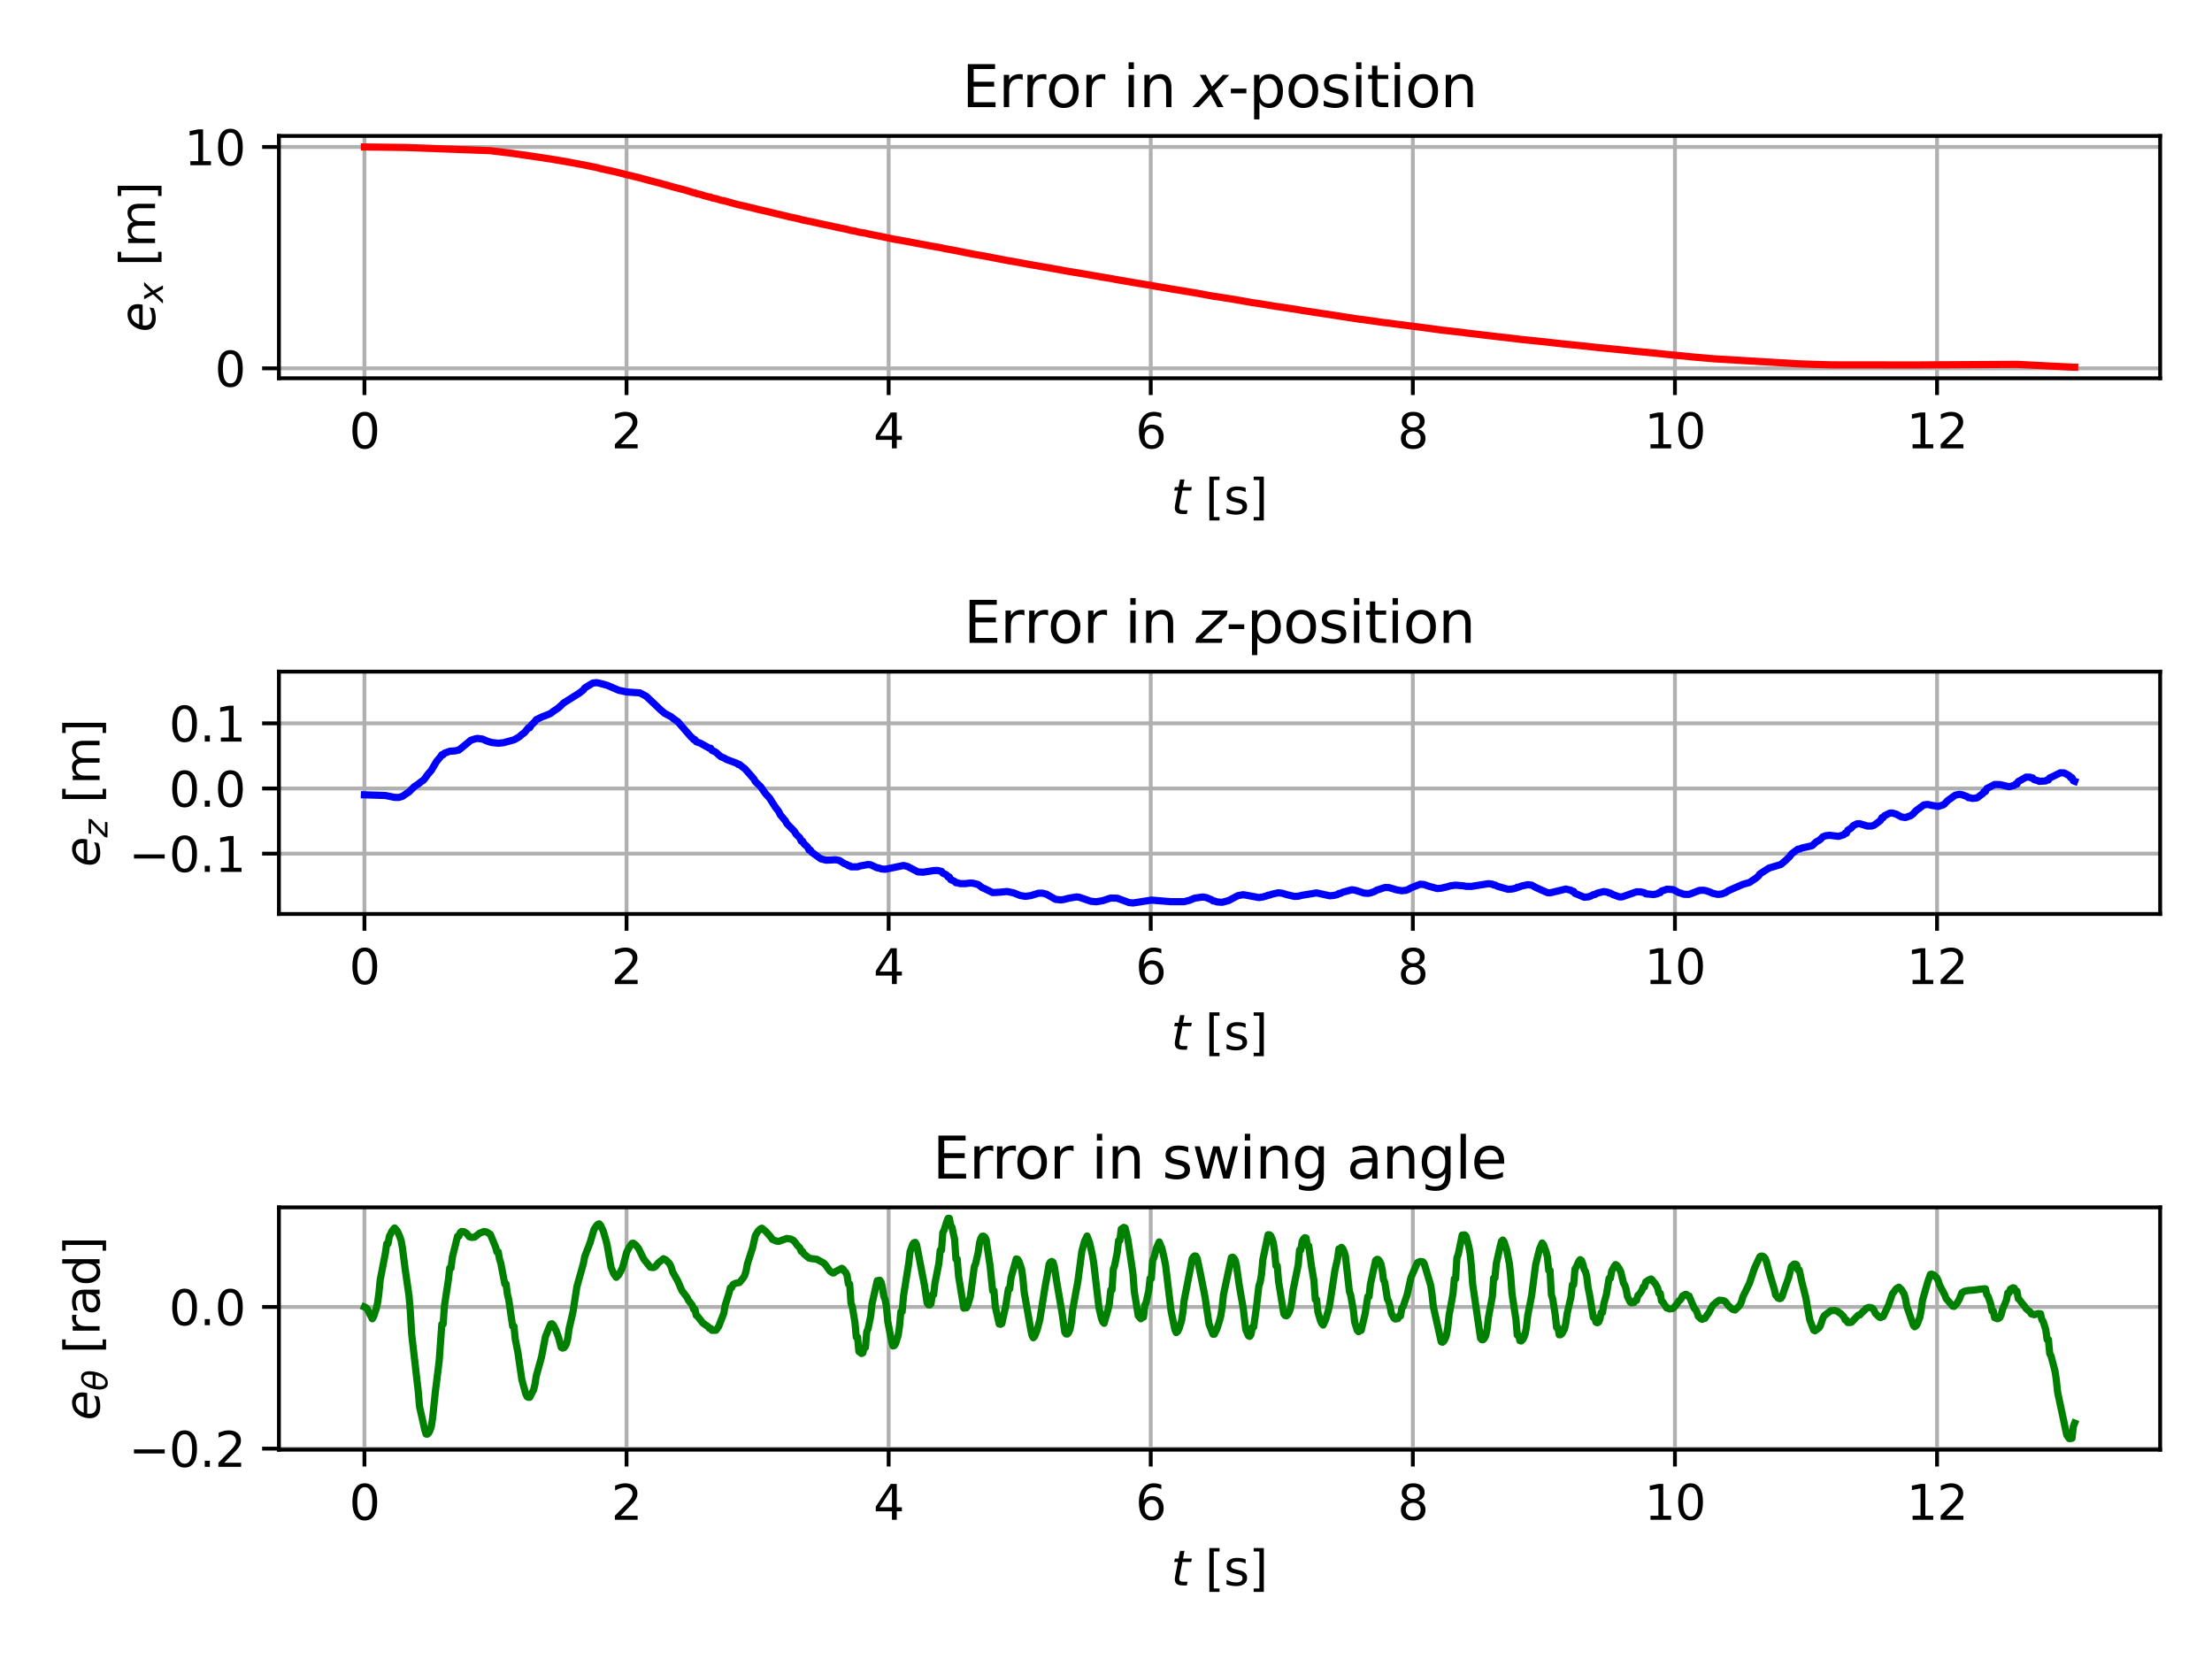 <?xml version="1.0" encoding="utf-8" standalone="no"?>
<!DOCTYPE svg PUBLIC "-//W3C//DTD SVG 1.1//EN"
  "http://www.w3.org/Graphics/SVG/1.1/DTD/svg11.dtd">
<svg xmlns:xlink="http://www.w3.org/1999/xlink" width="460.8pt" height="345.6pt" viewBox="0 0 460.8 345.6" xmlns="http://www.w3.org/2000/svg" version="1.1">
 <defs>
  <style type="text/css">*{stroke-linejoin: round; stroke-linecap: butt}</style>
 </defs>
 <g id="figure_1">
  <g id="patch_1">
   <path d="M 0 345.6 
L 460.8 345.6 
L 460.8 0 
L 0 0 
z
" style="fill: #ffffff"/>
  </g>
  <g id="axes_1">
   <g id="patch_2">
    <path d="M 58.106 78.797 
L 450 78.797 
L 450 28.32 
L 58.106 28.32 
z
" style="fill: #ffffff"/>
   </g>
   <g id="matplotlib.axis_1">
    <g id="xtick_1">
     <g id="line2d_1">
      <path d="M 75.919 78.797 
L 75.919 28.32 
" clip-path="url(#p1d9b023cb3)" style="fill: none; stroke: #b0b0b0; stroke-width: 0.8; stroke-linecap: square"/>
     </g>
     <g id="line2d_2">
      <defs>
       <path id="m8e7c97886c" d="M 0 0 
L 0 3.5 
" style="stroke: #000000; stroke-width: 0.8"/>
      </defs>
      <g>
       <use xlink:href="#m8e7c97886c" x="75.919" y="78.797" style="stroke: #000000; stroke-width: 0.8"/>
      </g>
     </g>
     <g id="text_1">
      <!-- 0 -->
      <g transform="translate(72.738 93.396)scale(0.1 -0.1)">
       <defs>
        <path id="DejaVuSans-30" d="M 2034 4250 
Q 1547 4250 1301 3770 
Q 1056 3291 1056 2328 
Q 1056 1369 1301 889 
Q 1547 409 2034 409 
Q 2525 409 2770 889 
Q 3016 1369 3016 2328 
Q 3016 3291 2770 3770 
Q 2525 4250 2034 4250 
z
M 2034 4750 
Q 2819 4750 3233 4129 
Q 3647 3509 3647 2328 
Q 3647 1150 3233 529 
Q 2819 -91 2034 -91 
Q 1250 -91 836 529 
Q 422 1150 422 2328 
Q 422 3509 836 4129 
Q 1250 4750 2034 4750 
z
" transform="scale(0.016)"/>
       </defs>
       <use xlink:href="#DejaVuSans-30"/>
      </g>
     </g>
    </g>
    <g id="xtick_2">
     <g id="line2d_3">
      <path d="M 130.52 78.797 
L 130.52 28.32 
" clip-path="url(#p1d9b023cb3)" style="fill: none; stroke: #b0b0b0; stroke-width: 0.8; stroke-linecap: square"/>
     </g>
     <g id="line2d_4">
      <g>
       <use xlink:href="#m8e7c97886c" x="130.52" y="78.797" style="stroke: #000000; stroke-width: 0.8"/>
      </g>
     </g>
     <g id="text_2">
      <!-- 2 -->
      <g transform="translate(127.338 93.396)scale(0.1 -0.1)">
       <defs>
        <path id="DejaVuSans-32" d="M 1228 531 
L 3431 531 
L 3431 0 
L 469 0 
L 469 531 
Q 828 903 1448 1529 
Q 2069 2156 2228 2338 
Q 2531 2678 2651 2914 
Q 2772 3150 2772 3378 
Q 2772 3750 2511 3984 
Q 2250 4219 1831 4219 
Q 1534 4219 1204 4116 
Q 875 4013 500 3803 
L 500 4441 
Q 881 4594 1212 4672 
Q 1544 4750 1819 4750 
Q 2544 4750 2975 4387 
Q 3406 4025 3406 3419 
Q 3406 3131 3298 2873 
Q 3191 2616 2906 2266 
Q 2828 2175 2409 1742 
Q 1991 1309 1228 531 
z
" transform="scale(0.016)"/>
       </defs>
       <use xlink:href="#DejaVuSans-32"/>
      </g>
     </g>
    </g>
    <g id="xtick_3">
     <g id="line2d_5">
      <path d="M 185.12 78.797 
L 185.12 28.32 
" clip-path="url(#p1d9b023cb3)" style="fill: none; stroke: #b0b0b0; stroke-width: 0.8; stroke-linecap: square"/>
     </g>
     <g id="line2d_6">
      <g>
       <use xlink:href="#m8e7c97886c" x="185.12" y="78.797" style="stroke: #000000; stroke-width: 0.8"/>
      </g>
     </g>
     <g id="text_3">
      <!-- 4 -->
      <g transform="translate(181.939 93.396)scale(0.1 -0.1)">
       <defs>
        <path id="DejaVuSans-34" d="M 2419 4116 
L 825 1625 
L 2419 1625 
L 2419 4116 
z
M 2253 4666 
L 3047 4666 
L 3047 1625 
L 3713 1625 
L 3713 1100 
L 3047 1100 
L 3047 0 
L 2419 0 
L 2419 1100 
L 313 1100 
L 313 1709 
L 2253 4666 
z
" transform="scale(0.016)"/>
       </defs>
       <use xlink:href="#DejaVuSans-34"/>
      </g>
     </g>
    </g>
    <g id="xtick_4">
     <g id="line2d_7">
      <path d="M 239.72 78.797 
L 239.72 28.32 
" clip-path="url(#p1d9b023cb3)" style="fill: none; stroke: #b0b0b0; stroke-width: 0.8; stroke-linecap: square"/>
     </g>
     <g id="line2d_8">
      <g>
       <use xlink:href="#m8e7c97886c" x="239.72" y="78.797" style="stroke: #000000; stroke-width: 0.8"/>
      </g>
     </g>
     <g id="text_4">
      <!-- 6 -->
      <g transform="translate(236.539 93.396)scale(0.1 -0.1)">
       <defs>
        <path id="DejaVuSans-36" d="M 2113 2584 
Q 1688 2584 1439 2293 
Q 1191 2003 1191 1497 
Q 1191 994 1439 701 
Q 1688 409 2113 409 
Q 2538 409 2786 701 
Q 3034 994 3034 1497 
Q 3034 2003 2786 2293 
Q 2538 2584 2113 2584 
z
M 3366 4563 
L 3366 3988 
Q 3128 4100 2886 4159 
Q 2644 4219 2406 4219 
Q 1781 4219 1451 3797 
Q 1122 3375 1075 2522 
Q 1259 2794 1537 2939 
Q 1816 3084 2150 3084 
Q 2853 3084 3261 2657 
Q 3669 2231 3669 1497 
Q 3669 778 3244 343 
Q 2819 -91 2113 -91 
Q 1303 -91 875 529 
Q 447 1150 447 2328 
Q 447 3434 972 4092 
Q 1497 4750 2381 4750 
Q 2619 4750 2861 4703 
Q 3103 4656 3366 4563 
z
" transform="scale(0.016)"/>
       </defs>
       <use xlink:href="#DejaVuSans-36"/>
      </g>
     </g>
    </g>
    <g id="xtick_5">
     <g id="line2d_9">
      <path d="M 294.321 78.797 
L 294.321 28.32 
" clip-path="url(#p1d9b023cb3)" style="fill: none; stroke: #b0b0b0; stroke-width: 0.8; stroke-linecap: square"/>
     </g>
     <g id="line2d_10">
      <g>
       <use xlink:href="#m8e7c97886c" x="294.321" y="78.797" style="stroke: #000000; stroke-width: 0.8"/>
      </g>
     </g>
     <g id="text_5">
      <!-- 8 -->
      <g transform="translate(291.14 93.396)scale(0.1 -0.1)">
       <defs>
        <path id="DejaVuSans-38" d="M 2034 2216 
Q 1584 2216 1326 1975 
Q 1069 1734 1069 1313 
Q 1069 891 1326 650 
Q 1584 409 2034 409 
Q 2484 409 2743 651 
Q 3003 894 3003 1313 
Q 3003 1734 2745 1975 
Q 2488 2216 2034 2216 
z
M 1403 2484 
Q 997 2584 770 2862 
Q 544 3141 544 3541 
Q 544 4100 942 4425 
Q 1341 4750 2034 4750 
Q 2731 4750 3128 4425 
Q 3525 4100 3525 3541 
Q 3525 3141 3298 2862 
Q 3072 2584 2669 2484 
Q 3125 2378 3379 2068 
Q 3634 1759 3634 1313 
Q 3634 634 3220 271 
Q 2806 -91 2034 -91 
Q 1263 -91 848 271 
Q 434 634 434 1313 
Q 434 1759 690 2068 
Q 947 2378 1403 2484 
z
M 1172 3481 
Q 1172 3119 1398 2916 
Q 1625 2713 2034 2713 
Q 2441 2713 2670 2916 
Q 2900 3119 2900 3481 
Q 2900 3844 2670 4047 
Q 2441 4250 2034 4250 
Q 1625 4250 1398 4047 
Q 1172 3844 1172 3481 
z
" transform="scale(0.016)"/>
       </defs>
       <use xlink:href="#DejaVuSans-38"/>
      </g>
     </g>
    </g>
    <g id="xtick_6">
     <g id="line2d_11">
      <path d="M 348.921 78.797 
L 348.921 28.32 
" clip-path="url(#p1d9b023cb3)" style="fill: none; stroke: #b0b0b0; stroke-width: 0.8; stroke-linecap: square"/>
     </g>
     <g id="line2d_12">
      <g>
       <use xlink:href="#m8e7c97886c" x="348.921" y="78.797" style="stroke: #000000; stroke-width: 0.8"/>
      </g>
     </g>
     <g id="text_6">
      <!-- 10 -->
      <g transform="translate(342.559 93.396)scale(0.1 -0.1)">
       <defs>
        <path id="DejaVuSans-31" d="M 794 531 
L 1825 531 
L 1825 4091 
L 703 3866 
L 703 4441 
L 1819 4666 
L 2450 4666 
L 2450 531 
L 3481 531 
L 3481 0 
L 794 0 
L 794 531 
z
" transform="scale(0.016)"/>
       </defs>
       <use xlink:href="#DejaVuSans-31"/>
       <use xlink:href="#DejaVuSans-30" x="63.623"/>
      </g>
     </g>
    </g>
    <g id="xtick_7">
     <g id="line2d_13">
      <path d="M 403.521 78.797 
L 403.521 28.32 
" clip-path="url(#p1d9b023cb3)" style="fill: none; stroke: #b0b0b0; stroke-width: 0.8; stroke-linecap: square"/>
     </g>
     <g id="line2d_14">
      <g>
       <use xlink:href="#m8e7c97886c" x="403.521" y="78.797" style="stroke: #000000; stroke-width: 0.8"/>
      </g>
     </g>
     <g id="text_7">
      <!-- 12 -->
      <g transform="translate(397.159 93.396)scale(0.1 -0.1)">
       <use xlink:href="#DejaVuSans-31"/>
       <use xlink:href="#DejaVuSans-32" x="63.623"/>
      </g>
     </g>
    </g>
    <g id="text_8">
     <!-- $t$ [s] -->
     <g transform="translate(243.953 107.074)scale(0.1 -0.1)">
      <defs>
       <path id="DejaVuSans-Oblique-74" d="M 2706 3500 
L 2619 3053 
L 1472 3053 
L 1100 1153 
Q 1081 1047 1072 975 
Q 1063 903 1063 863 
Q 1063 663 1183 572 
Q 1303 481 1569 481 
L 2150 481 
L 2053 0 
L 1503 0 
Q 991 0 739 200 
Q 488 400 488 806 
Q 488 878 497 964 
Q 506 1050 525 1153 
L 897 3053 
L 409 3053 
L 500 3500 
L 978 3500 
L 1172 4494 
L 1747 4494 
L 1556 3500 
L 2706 3500 
z
" transform="scale(0.016)"/>
       <path id="DejaVuSans-20" transform="scale(0.016)"/>
       <path id="DejaVuSans-5b" d="M 550 4863 
L 1875 4863 
L 1875 4416 
L 1125 4416 
L 1125 -397 
L 1875 -397 
L 1875 -844 
L 550 -844 
L 550 4863 
z
" transform="scale(0.016)"/>
       <path id="DejaVuSans-73" d="M 2834 3397 
L 2834 2853 
Q 2591 2978 2328 3040 
Q 2066 3103 1784 3103 
Q 1356 3103 1142 2972 
Q 928 2841 928 2578 
Q 928 2378 1081 2264 
Q 1234 2150 1697 2047 
L 1894 2003 
Q 2506 1872 2764 1633 
Q 3022 1394 3022 966 
Q 3022 478 2636 193 
Q 2250 -91 1575 -91 
Q 1294 -91 989 -36 
Q 684 19 347 128 
L 347 722 
Q 666 556 975 473 
Q 1284 391 1588 391 
Q 1994 391 2212 530 
Q 2431 669 2431 922 
Q 2431 1156 2273 1281 
Q 2116 1406 1581 1522 
L 1381 1569 
Q 847 1681 609 1914 
Q 372 2147 372 2553 
Q 372 3047 722 3315 
Q 1072 3584 1716 3584 
Q 2034 3584 2315 3537 
Q 2597 3491 2834 3397 
z
" transform="scale(0.016)"/>
       <path id="DejaVuSans-5d" d="M 1947 4863 
L 1947 -844 
L 622 -844 
L 622 -397 
L 1369 -397 
L 1369 4416 
L 622 4416 
L 622 4863 
L 1947 4863 
z
" transform="scale(0.016)"/>
      </defs>
      <use xlink:href="#DejaVuSans-Oblique-74" transform="translate(0 0.016)"/>
      <use xlink:href="#DejaVuSans-20" transform="translate(39.209 0.016)"/>
      <use xlink:href="#DejaVuSans-5b" transform="translate(70.996 0.016)"/>
      <use xlink:href="#DejaVuSans-73" transform="translate(110.01 0.016)"/>
      <use xlink:href="#DejaVuSans-5d" transform="translate(162.109 0.016)"/>
     </g>
    </g>
   </g>
   <g id="matplotlib.axis_2">
    <g id="ytick_1">
     <g id="line2d_15">
      <path d="M 58.106 76.734 
L 450 76.734 
" clip-path="url(#p1d9b023cb3)" style="fill: none; stroke: #b0b0b0; stroke-width: 0.8; stroke-linecap: square"/>
     </g>
     <g id="line2d_16">
      <defs>
       <path id="mead6520706" d="M 0 0 
L -3.5 0 
" style="stroke: #000000; stroke-width: 0.8"/>
      </defs>
      <g>
       <use xlink:href="#mead6520706" x="58.106" y="76.734" style="stroke: #000000; stroke-width: 0.8"/>
      </g>
     </g>
     <g id="text_9">
      <!-- 0 -->
      <g transform="translate(44.743 80.533)scale(0.1 -0.1)">
       <use xlink:href="#DejaVuSans-30"/>
      </g>
     </g>
    </g>
    <g id="ytick_2">
     <g id="line2d_17">
      <path d="M 58.106 30.617 
L 450 30.617 
" clip-path="url(#p1d9b023cb3)" style="fill: none; stroke: #b0b0b0; stroke-width: 0.8; stroke-linecap: square"/>
     </g>
     <g id="line2d_18">
      <g>
       <use xlink:href="#mead6520706" x="58.106" y="30.617" style="stroke: #000000; stroke-width: 0.8"/>
      </g>
     </g>
     <g id="text_10">
      <!-- 10 -->
      <g transform="translate(38.381 34.417)scale(0.1 -0.1)">
       <use xlink:href="#DejaVuSans-31"/>
       <use xlink:href="#DejaVuSans-30" x="63.623"/>
      </g>
     </g>
    </g>
    <g id="text_11">
     <!-- $e_x$ [m] -->
     <g transform="translate(32.301 69.209)rotate(-90)scale(0.1 -0.1)">
      <defs>
       <path id="DejaVuSans-Oblique-65" d="M 3078 2063 
Q 3088 2113 3092 2166 
Q 3097 2219 3097 2272 
Q 3097 2653 2873 2875 
Q 2650 3097 2266 3097 
Q 1838 3097 1509 2826 
Q 1181 2556 1013 2059 
L 3078 2063 
z
M 3578 1613 
L 903 1613 
Q 884 1494 878 1425 
Q 872 1356 872 1306 
Q 872 872 1139 634 
Q 1406 397 1894 397 
Q 2269 397 2603 481 
Q 2938 566 3225 728 
L 3116 159 
Q 2806 34 2476 -28 
Q 2147 -91 1806 -91 
Q 1078 -91 686 257 
Q 294 606 294 1247 
Q 294 1794 489 2264 
Q 684 2734 1063 3103 
Q 1306 3334 1642 3459 
Q 1978 3584 2356 3584 
Q 2950 3584 3301 3228 
Q 3653 2872 3653 2272 
Q 3653 2128 3634 1964 
Q 3616 1800 3578 1613 
z
" transform="scale(0.016)"/>
       <path id="DejaVuSans-Oblique-78" d="M 3841 3500 
L 2234 1784 
L 3219 0 
L 2559 0 
L 1819 1388 
L 531 0 
L -166 0 
L 1556 1844 
L 641 3500 
L 1300 3500 
L 1972 2234 
L 3144 3500 
L 3841 3500 
z
" transform="scale(0.016)"/>
       <path id="DejaVuSans-6d" d="M 3328 2828 
Q 3544 3216 3844 3400 
Q 4144 3584 4550 3584 
Q 5097 3584 5394 3201 
Q 5691 2819 5691 2113 
L 5691 0 
L 5113 0 
L 5113 2094 
Q 5113 2597 4934 2840 
Q 4756 3084 4391 3084 
Q 3944 3084 3684 2787 
Q 3425 2491 3425 1978 
L 3425 0 
L 2847 0 
L 2847 2094 
Q 2847 2600 2669 2842 
Q 2491 3084 2119 3084 
Q 1678 3084 1418 2786 
Q 1159 2488 1159 1978 
L 1159 0 
L 581 0 
L 581 3500 
L 1159 3500 
L 1159 2956 
Q 1356 3278 1631 3431 
Q 1906 3584 2284 3584 
Q 2666 3584 2933 3390 
Q 3200 3197 3328 2828 
z
" transform="scale(0.016)"/>
      </defs>
      <use xlink:href="#DejaVuSans-Oblique-65" transform="translate(0 0.016)"/>
      <use xlink:href="#DejaVuSans-Oblique-78" transform="translate(61.523 -16.391)scale(0.7)"/>
      <use xlink:href="#DejaVuSans-20" transform="translate(105.684 0.016)"/>
      <use xlink:href="#DejaVuSans-5b" transform="translate(137.471 0.016)"/>
      <use xlink:href="#DejaVuSans-6d" transform="translate(176.484 0.016)"/>
      <use xlink:href="#DejaVuSans-5d" transform="translate(273.896 0.016)"/>
     </g>
    </g>
   </g>
   <g id="line2d_19">
    <path d="M 75.919 30.617 
L 84.389 30.72 
L 102.148 31.389 
L 105.153 31.759 
L 105.973 31.844 
L 112.256 32.748 
L 114.715 33.127 
L 115.808 33.311 
L 118.267 33.731 
L 119.087 33.888 
L 121.546 34.339 
L 122.365 34.512 
L 124.551 34.954 
L 125.097 35.128 
L 128.103 35.778 
L 130.835 36.469 
L 133.02 36.989 
L 135.753 37.728 
L 137.665 38.22 
L 140.397 38.993 
L 142.856 39.633 
L 144.495 40.153 
L 144.769 40.153 
L 145.042 40.336 
L 145.861 40.488 
L 146.681 40.759 
L 147.774 41.057 
L 148.047 41.057 
L 148.32 41.234 
L 149.14 41.38 
L 150.233 41.725 
L 150.779 41.81 
L 151.599 42.035 
L 153.785 42.646 
L 154.331 42.755 
L 157.063 43.399 
L 157.883 43.611 
L 160.615 44.245 
L 161.434 44.454 
L 163.62 44.967 
L 164.44 45.17 
L 166.625 45.643 
L 166.899 45.767 
L 167.445 45.864 
L 170.177 46.442 
L 170.997 46.632 
L 173.183 47.08 
L 174.275 47.337 
L 176.461 47.784 
L 177.281 48.02 
L 178.1 48.137 
L 178.92 48.367 
L 180.286 48.569 
L 180.832 48.722 
L 183.565 49.266 
L 186.297 49.83 
L 189.302 50.362 
L 190.122 50.528 
L 192.854 51.034 
L 193.673 51.2 
L 196.132 51.625 
L 196.679 51.767 
L 198.864 52.166 
L 199.411 52.273 
L 200.23 52.442 
L 202.689 52.931 
L 205.148 53.356 
L 207.607 53.835 
L 210.066 54.313 
L 210.612 54.392 
L 213.071 54.834 
L 213.891 54.996 
L 218.262 55.754 
L 219.355 55.948 
L 222.361 56.495 
L 226.185 57.126 
L 229.464 57.705 
L 231.65 58.055 
L 232.196 58.181 
L 234.928 58.647 
L 237.387 59.069 
L 239.846 59.452 
L 240.392 59.579 
L 243.125 60.031 
L 243.944 60.183 
L 248.042 60.855 
L 249.135 61.039 
L 252.687 61.696 
L 253.507 61.804 
L 257.332 62.415 
L 260.883 63.05 
L 261.703 63.152 
L 265.801 63.83 
L 266.621 63.939 
L 270.446 64.521 
L 271.265 64.673 
L 275.363 65.296 
L 278.369 65.746 
L 280.828 66.139 
L 283.287 66.509 
L 284.106 66.6 
L 288.204 67.188 
L 289.57 67.341 
L 290.936 67.534 
L 295.035 68.054 
L 296.401 68.226 
L 300.499 68.785 
L 304.87 69.271 
L 305.417 69.365 
L 310.881 70.004 
L 311.974 70.135 
L 315.799 70.569 
L 316.618 70.681 
L 322.356 71.274 
L 323.995 71.46 
L 325.361 71.615 
L 330.552 72.142 
L 332.465 72.36 
L 338.748 72.971 
L 340.661 73.18 
L 341.754 73.278 
L 345.852 73.674 
L 346.672 73.773 
L 352.682 74.365 
L 357.054 74.747 
L 374.539 75.785 
L 377.544 75.894 
L 381.643 76.007 
L 398.855 76.027 
L 420.165 75.9 
L 431.913 76.5 
L 432.187 76.503 
L 432.187 76.503 
" clip-path="url(#p1d9b023cb3)" style="fill: none; stroke: #ff0000; stroke-width: 1.5; stroke-linecap: square"/>
   </g>
   <g id="patch_3">
    <path d="M 58.106 78.797 
L 58.106 28.32 
" style="fill: none; stroke: #000000; stroke-width: 0.8; stroke-linejoin: miter; stroke-linecap: square"/>
   </g>
   <g id="patch_4">
    <path d="M 450 78.797 
L 450 28.32 
" style="fill: none; stroke: #000000; stroke-width: 0.8; stroke-linejoin: miter; stroke-linecap: square"/>
   </g>
   <g id="patch_5">
    <path d="M 58.106 78.797 
L 450 78.797 
" style="fill: none; stroke: #000000; stroke-width: 0.8; stroke-linejoin: miter; stroke-linecap: square"/>
   </g>
   <g id="patch_6">
    <path d="M 58.106 28.32 
L 450 28.32 
" style="fill: none; stroke: #000000; stroke-width: 0.8; stroke-linejoin: miter; stroke-linecap: square"/>
   </g>
   <g id="text_12">
    <!-- Error in $x$-position -->
    <g transform="translate(200.413 22.32)scale(0.12 -0.12)">
     <defs>
      <path id="DejaVuSans-45" d="M 628 4666 
L 3578 4666 
L 3578 4134 
L 1259 4134 
L 1259 2753 
L 3481 2753 
L 3481 2222 
L 1259 2222 
L 1259 531 
L 3634 531 
L 3634 0 
L 628 0 
L 628 4666 
z
" transform="scale(0.016)"/>
      <path id="DejaVuSans-72" d="M 2631 2963 
Q 2534 3019 2420 3045 
Q 2306 3072 2169 3072 
Q 1681 3072 1420 2755 
Q 1159 2438 1159 1844 
L 1159 0 
L 581 0 
L 581 3500 
L 1159 3500 
L 1159 2956 
Q 1341 3275 1631 3429 
Q 1922 3584 2338 3584 
Q 2397 3584 2469 3576 
Q 2541 3569 2628 3553 
L 2631 2963 
z
" transform="scale(0.016)"/>
      <path id="DejaVuSans-6f" d="M 1959 3097 
Q 1497 3097 1228 2736 
Q 959 2375 959 1747 
Q 959 1119 1226 758 
Q 1494 397 1959 397 
Q 2419 397 2687 759 
Q 2956 1122 2956 1747 
Q 2956 2369 2687 2733 
Q 2419 3097 1959 3097 
z
M 1959 3584 
Q 2709 3584 3137 3096 
Q 3566 2609 3566 1747 
Q 3566 888 3137 398 
Q 2709 -91 1959 -91 
Q 1206 -91 779 398 
Q 353 888 353 1747 
Q 353 2609 779 3096 
Q 1206 3584 1959 3584 
z
" transform="scale(0.016)"/>
      <path id="DejaVuSans-69" d="M 603 3500 
L 1178 3500 
L 1178 0 
L 603 0 
L 603 3500 
z
M 603 4863 
L 1178 4863 
L 1178 4134 
L 603 4134 
L 603 4863 
z
" transform="scale(0.016)"/>
      <path id="DejaVuSans-6e" d="M 3513 2113 
L 3513 0 
L 2938 0 
L 2938 2094 
Q 2938 2591 2744 2837 
Q 2550 3084 2163 3084 
Q 1697 3084 1428 2787 
Q 1159 2491 1159 1978 
L 1159 0 
L 581 0 
L 581 3500 
L 1159 3500 
L 1159 2956 
Q 1366 3272 1645 3428 
Q 1925 3584 2291 3584 
Q 2894 3584 3203 3211 
Q 3513 2838 3513 2113 
z
" transform="scale(0.016)"/>
      <path id="DejaVuSans-2d" d="M 313 2009 
L 1997 2009 
L 1997 1497 
L 313 1497 
L 313 2009 
z
" transform="scale(0.016)"/>
      <path id="DejaVuSans-70" d="M 1159 525 
L 1159 -1331 
L 581 -1331 
L 581 3500 
L 1159 3500 
L 1159 2969 
Q 1341 3281 1617 3432 
Q 1894 3584 2278 3584 
Q 2916 3584 3314 3078 
Q 3713 2572 3713 1747 
Q 3713 922 3314 415 
Q 2916 -91 2278 -91 
Q 1894 -91 1617 61 
Q 1341 213 1159 525 
z
M 3116 1747 
Q 3116 2381 2855 2742 
Q 2594 3103 2138 3103 
Q 1681 3103 1420 2742 
Q 1159 2381 1159 1747 
Q 1159 1113 1420 752 
Q 1681 391 2138 391 
Q 2594 391 2855 752 
Q 3116 1113 3116 1747 
z
" transform="scale(0.016)"/>
      <path id="DejaVuSans-74" d="M 1172 4494 
L 1172 3500 
L 2356 3500 
L 2356 3053 
L 1172 3053 
L 1172 1153 
Q 1172 725 1289 603 
Q 1406 481 1766 481 
L 2356 481 
L 2356 0 
L 1766 0 
Q 1100 0 847 248 
Q 594 497 594 1153 
L 594 3053 
L 172 3053 
L 172 3500 
L 594 3500 
L 594 4494 
L 1172 4494 
z
" transform="scale(0.016)"/>
     </defs>
     <use xlink:href="#DejaVuSans-45" transform="translate(0 0.016)"/>
     <use xlink:href="#DejaVuSans-72" transform="translate(63.184 0.016)"/>
     <use xlink:href="#DejaVuSans-72" transform="translate(104.297 0.016)"/>
     <use xlink:href="#DejaVuSans-6f" transform="translate(145.41 0.016)"/>
     <use xlink:href="#DejaVuSans-72" transform="translate(206.592 0.016)"/>
     <use xlink:href="#DejaVuSans-20" transform="translate(247.705 0.016)"/>
     <use xlink:href="#DejaVuSans-69" transform="translate(279.492 0.016)"/>
     <use xlink:href="#DejaVuSans-6e" transform="translate(307.275 0.016)"/>
     <use xlink:href="#DejaVuSans-20" transform="translate(370.654 0.016)"/>
     <use xlink:href="#DejaVuSans-Oblique-78" transform="translate(402.441 0.016)"/>
     <use xlink:href="#DejaVuSans-2d" transform="translate(461.621 0.016)"/>
     <use xlink:href="#DejaVuSans-70" transform="translate(497.705 0.016)"/>
     <use xlink:href="#DejaVuSans-6f" transform="translate(561.182 0.016)"/>
     <use xlink:href="#DejaVuSans-73" transform="translate(622.363 0.016)"/>
     <use xlink:href="#DejaVuSans-69" transform="translate(674.463 0.016)"/>
     <use xlink:href="#DejaVuSans-74" transform="translate(702.246 0.016)"/>
     <use xlink:href="#DejaVuSans-69" transform="translate(741.455 0.016)"/>
     <use xlink:href="#DejaVuSans-6f" transform="translate(769.238 0.016)"/>
     <use xlink:href="#DejaVuSans-6e" transform="translate(830.42 0.016)"/>
    </g>
   </g>
  </g>
  <g id="axes_2">
   <g id="patch_7">
    <path d="M 58.106 190.398 
L 450 190.398 
L 450 139.92 
L 58.106 139.92 
z
" style="fill: #ffffff"/>
   </g>
   <g id="matplotlib.axis_3">
    <g id="xtick_8">
     <g id="line2d_20">
      <path d="M 75.919 190.398 
L 75.919 139.92 
" clip-path="url(#p6c756f1e5a)" style="fill: none; stroke: #b0b0b0; stroke-width: 0.8; stroke-linecap: square"/>
     </g>
     <g id="line2d_21">
      <g>
       <use xlink:href="#m8e7c97886c" x="75.919" y="190.398" style="stroke: #000000; stroke-width: 0.8"/>
      </g>
     </g>
     <g id="text_13">
      <!-- 0 -->
      <g transform="translate(72.738 204.996)scale(0.1 -0.1)">
       <use xlink:href="#DejaVuSans-30"/>
      </g>
     </g>
    </g>
    <g id="xtick_9">
     <g id="line2d_22">
      <path d="M 130.52 190.398 
L 130.52 139.92 
" clip-path="url(#p6c756f1e5a)" style="fill: none; stroke: #b0b0b0; stroke-width: 0.8; stroke-linecap: square"/>
     </g>
     <g id="line2d_23">
      <g>
       <use xlink:href="#m8e7c97886c" x="130.52" y="190.398" style="stroke: #000000; stroke-width: 0.8"/>
      </g>
     </g>
     <g id="text_14">
      <!-- 2 -->
      <g transform="translate(127.338 204.996)scale(0.1 -0.1)">
       <use xlink:href="#DejaVuSans-32"/>
      </g>
     </g>
    </g>
    <g id="xtick_10">
     <g id="line2d_24">
      <path d="M 185.12 190.398 
L 185.12 139.92 
" clip-path="url(#p6c756f1e5a)" style="fill: none; stroke: #b0b0b0; stroke-width: 0.8; stroke-linecap: square"/>
     </g>
     <g id="line2d_25">
      <g>
       <use xlink:href="#m8e7c97886c" x="185.12" y="190.398" style="stroke: #000000; stroke-width: 0.8"/>
      </g>
     </g>
     <g id="text_15">
      <!-- 4 -->
      <g transform="translate(181.939 204.996)scale(0.1 -0.1)">
       <use xlink:href="#DejaVuSans-34"/>
      </g>
     </g>
    </g>
    <g id="xtick_11">
     <g id="line2d_26">
      <path d="M 239.72 190.398 
L 239.72 139.92 
" clip-path="url(#p6c756f1e5a)" style="fill: none; stroke: #b0b0b0; stroke-width: 0.8; stroke-linecap: square"/>
     </g>
     <g id="line2d_27">
      <g>
       <use xlink:href="#m8e7c97886c" x="239.72" y="190.398" style="stroke: #000000; stroke-width: 0.8"/>
      </g>
     </g>
     <g id="text_16">
      <!-- 6 -->
      <g transform="translate(236.539 204.996)scale(0.1 -0.1)">
       <use xlink:href="#DejaVuSans-36"/>
      </g>
     </g>
    </g>
    <g id="xtick_12">
     <g id="line2d_28">
      <path d="M 294.321 190.398 
L 294.321 139.92 
" clip-path="url(#p6c756f1e5a)" style="fill: none; stroke: #b0b0b0; stroke-width: 0.8; stroke-linecap: square"/>
     </g>
     <g id="line2d_29">
      <g>
       <use xlink:href="#m8e7c97886c" x="294.321" y="190.398" style="stroke: #000000; stroke-width: 0.8"/>
      </g>
     </g>
     <g id="text_17">
      <!-- 8 -->
      <g transform="translate(291.14 204.996)scale(0.1 -0.1)">
       <use xlink:href="#DejaVuSans-38"/>
      </g>
     </g>
    </g>
    <g id="xtick_13">
     <g id="line2d_30">
      <path d="M 348.921 190.398 
L 348.921 139.92 
" clip-path="url(#p6c756f1e5a)" style="fill: none; stroke: #b0b0b0; stroke-width: 0.8; stroke-linecap: square"/>
     </g>
     <g id="line2d_31">
      <g>
       <use xlink:href="#m8e7c97886c" x="348.921" y="190.398" style="stroke: #000000; stroke-width: 0.8"/>
      </g>
     </g>
     <g id="text_18">
      <!-- 10 -->
      <g transform="translate(342.559 204.996)scale(0.1 -0.1)">
       <use xlink:href="#DejaVuSans-31"/>
       <use xlink:href="#DejaVuSans-30" x="63.623"/>
      </g>
     </g>
    </g>
    <g id="xtick_14">
     <g id="line2d_32">
      <path d="M 403.521 190.398 
L 403.521 139.92 
" clip-path="url(#p6c756f1e5a)" style="fill: none; stroke: #b0b0b0; stroke-width: 0.8; stroke-linecap: square"/>
     </g>
     <g id="line2d_33">
      <g>
       <use xlink:href="#m8e7c97886c" x="403.521" y="190.398" style="stroke: #000000; stroke-width: 0.8"/>
      </g>
     </g>
     <g id="text_19">
      <!-- 12 -->
      <g transform="translate(397.159 204.996)scale(0.1 -0.1)">
       <use xlink:href="#DejaVuSans-31"/>
       <use xlink:href="#DejaVuSans-32" x="63.623"/>
      </g>
     </g>
    </g>
    <g id="text_20">
     <!-- $t$ [s] -->
     <g transform="translate(243.953 218.674)scale(0.1 -0.1)">
      <use xlink:href="#DejaVuSans-Oblique-74" transform="translate(0 0.016)"/>
      <use xlink:href="#DejaVuSans-20" transform="translate(39.209 0.016)"/>
      <use xlink:href="#DejaVuSans-5b" transform="translate(70.996 0.016)"/>
      <use xlink:href="#DejaVuSans-73" transform="translate(110.01 0.016)"/>
      <use xlink:href="#DejaVuSans-5d" transform="translate(162.109 0.016)"/>
     </g>
    </g>
   </g>
   <g id="matplotlib.axis_4">
    <g id="ytick_3">
     <g id="line2d_34">
      <path d="M 58.106 177.824 
L 450 177.824 
" clip-path="url(#p6c756f1e5a)" style="fill: none; stroke: #b0b0b0; stroke-width: 0.8; stroke-linecap: square"/>
     </g>
     <g id="line2d_35">
      <g>
       <use xlink:href="#mead6520706" x="58.106" y="177.824" style="stroke: #000000; stroke-width: 0.8"/>
      </g>
     </g>
     <g id="text_21">
      <!-- −0.1 -->
      <g transform="translate(26.823 181.623)scale(0.1 -0.1)">
       <defs>
        <path id="DejaVuSans-2212" d="M 678 2272 
L 4684 2272 
L 4684 1741 
L 678 1741 
L 678 2272 
z
" transform="scale(0.016)"/>
        <path id="DejaVuSans-2e" d="M 684 794 
L 1344 794 
L 1344 0 
L 684 0 
L 684 794 
z
" transform="scale(0.016)"/>
       </defs>
       <use xlink:href="#DejaVuSans-2212"/>
       <use xlink:href="#DejaVuSans-30" x="83.789"/>
       <use xlink:href="#DejaVuSans-2e" x="147.412"/>
       <use xlink:href="#DejaVuSans-31" x="179.199"/>
      </g>
     </g>
    </g>
    <g id="ytick_4">
     <g id="line2d_36">
      <path d="M 58.106 164.253 
L 450 164.253 
" clip-path="url(#p6c756f1e5a)" style="fill: none; stroke: #b0b0b0; stroke-width: 0.8; stroke-linecap: square"/>
     </g>
     <g id="line2d_37">
      <g>
       <use xlink:href="#mead6520706" x="58.106" y="164.253" style="stroke: #000000; stroke-width: 0.8"/>
      </g>
     </g>
     <g id="text_22">
      <!-- 0.0 -->
      <g transform="translate(35.203 168.053)scale(0.1 -0.1)">
       <use xlink:href="#DejaVuSans-30"/>
       <use xlink:href="#DejaVuSans-2e" x="63.623"/>
       <use xlink:href="#DejaVuSans-30" x="95.41"/>
      </g>
     </g>
    </g>
    <g id="ytick_5">
     <g id="line2d_38">
      <path d="M 58.106 150.683 
L 450 150.683 
" clip-path="url(#p6c756f1e5a)" style="fill: none; stroke: #b0b0b0; stroke-width: 0.8; stroke-linecap: square"/>
     </g>
     <g id="line2d_39">
      <g>
       <use xlink:href="#mead6520706" x="58.106" y="150.683" style="stroke: #000000; stroke-width: 0.8"/>
      </g>
     </g>
     <g id="text_23">
      <!-- 0.1 -->
      <g transform="translate(35.203 154.482)scale(0.1 -0.1)">
       <use xlink:href="#DejaVuSans-30"/>
       <use xlink:href="#DejaVuSans-2e" x="63.623"/>
       <use xlink:href="#DejaVuSans-31" x="95.41"/>
      </g>
     </g>
    </g>
    <g id="text_24">
     <!-- $e_z$ [m] -->
     <g transform="translate(20.744 180.609)rotate(-90)scale(0.1 -0.1)">
      <defs>
       <path id="DejaVuSans-Oblique-7a" d="M 744 3500 
L 3475 3500 
L 3372 2975 
L 738 459 
L 2913 459 
L 2822 0 
L -19 0 
L 84 525 
L 2719 3041 
L 653 3041 
L 744 3500 
z
" transform="scale(0.016)"/>
      </defs>
      <use xlink:href="#DejaVuSans-Oblique-65" transform="translate(0 0.016)"/>
      <use xlink:href="#DejaVuSans-Oblique-7a" transform="translate(61.523 -16.391)scale(0.7)"/>
      <use xlink:href="#DejaVuSans-20" transform="translate(101.001 0.016)"/>
      <use xlink:href="#DejaVuSans-5b" transform="translate(132.788 0.016)"/>
      <use xlink:href="#DejaVuSans-6d" transform="translate(171.802 0.016)"/>
      <use xlink:href="#DejaVuSans-5d" transform="translate(269.214 0.016)"/>
     </g>
    </g>
   </g>
   <g id="line2d_40">
    <path d="M 75.919 165.574 
L 80.291 165.716 
L 82.203 166.108 
L 83.023 166.127 
L 83.842 165.893 
L 84.389 165.501 
L 85.209 164.958 
L 86.301 163.878 
L 87.121 163.336 
L 87.667 162.888 
L 88.214 162.524 
L 88.487 162.2 
L 89.033 161.423 
L 89.853 160.473 
L 90.946 158.614 
L 91.766 157.645 
L 92.039 157.228 
L 92.312 157.228 
L 92.585 156.911 
L 93.678 156.501 
L 94.771 156.426 
L 95.591 156.245 
L 97.503 154.695 
L 98.049 154.215 
L 98.869 153.952 
L 99.416 153.823 
L 100.508 153.963 
L 101.601 154.44 
L 102.421 154.673 
L 103.787 154.833 
L 104.88 154.717 
L 107.065 154.126 
L 107.612 153.822 
L 108.158 153.502 
L 108.705 153.016 
L 109.251 152.628 
L 110.071 151.606 
L 110.344 151.606 
L 110.617 151.117 
L 111.437 150.308 
L 111.71 149.923 
L 112.803 149.388 
L 113.896 148.963 
L 114.715 148.615 
L 115.262 148.189 
L 116.355 147.448 
L 117.447 146.418 
L 120.726 144.363 
L 121.546 143.704 
L 121.819 143.313 
L 123.458 142.306 
L 124.278 142.214 
L 124.824 142.316 
L 126.463 142.756 
L 128.922 143.807 
L 130.562 144.149 
L 133.294 144.338 
L 134.113 144.764 
L 134.66 145.076 
L 137.665 147.926 
L 138.485 148.615 
L 139.851 149.335 
L 140.397 149.793 
L 141.217 150.358 
L 143.949 153.503 
L 144.222 153.707 
L 144.495 154.073 
L 144.769 154.073 
L 145.042 154.517 
L 145.861 154.803 
L 146.408 155.101 
L 147.774 155.868 
L 148.047 155.868 
L 148.32 156.321 
L 148.867 156.565 
L 149.14 156.73 
L 149.686 157.223 
L 150.233 157.674 
L 150.779 157.871 
L 151.326 158.198 
L 153.511 159.014 
L 153.785 159.253 
L 154.058 159.253 
L 154.604 159.727 
L 155.151 160.12 
L 156.517 161.659 
L 157.063 162.292 
L 157.336 162.806 
L 158.429 163.856 
L 159.522 165.387 
L 160.342 166.284 
L 161.434 168.009 
L 162.254 169.106 
L 162.527 169.714 
L 163.62 171.004 
L 163.893 171.544 
L 165.533 173.232 
L 165.806 173.753 
L 166.625 174.542 
L 166.899 175.203 
L 167.172 175.203 
L 167.445 175.726 
L 168.265 176.484 
L 168.538 177.079 
L 168.811 177.079 
L 169.084 177.523 
L 170.997 178.912 
L 172.09 179.186 
L 173.183 179.148 
L 174.002 179.101 
L 174.822 179.225 
L 175.915 179.926 
L 176.461 180.121 
L 176.734 180.348 
L 177.007 180.348 
L 177.281 180.57 
L 178.647 180.574 
L 179.193 180.389 
L 180.832 180.097 
L 181.379 180.153 
L 182.745 180.798 
L 183.018 180.798 
L 183.565 181.009 
L 184.384 181.086 
L 185.204 180.928 
L 188.209 180.295 
L 189.029 180.493 
L 191.214 181.629 
L 192.307 181.695 
L 193.947 181.443 
L 194.493 181.349 
L 195.313 181.334 
L 196.132 181.522 
L 196.405 181.895 
L 196.952 182.141 
L 197.225 182.32 
L 197.498 182.695 
L 197.772 182.695 
L 198.045 183.239 
L 198.591 183.477 
L 198.864 183.616 
L 199.138 183.889 
L 199.411 183.889 
L 199.957 184.066 
L 201.05 184.081 
L 202.143 183.952 
L 202.689 183.986 
L 203.782 184.268 
L 204.602 184.917 
L 205.148 185.135 
L 206.787 185.945 
L 208.427 185.854 
L 209.793 185.714 
L 211.159 186.006 
L 212.525 186.551 
L 213.618 186.727 
L 214.711 186.572 
L 216.35 186.071 
L 217.17 186.066 
L 217.989 186.276 
L 219.902 187.354 
L 220.994 187.467 
L 221.541 187.398 
L 222.634 187.12 
L 224.273 186.845 
L 224.819 186.908 
L 227.278 187.76 
L 228.371 187.851 
L 229.737 187.623 
L 231.376 187.076 
L 232.743 187.114 
L 235.201 188.023 
L 236.021 188.103 
L 237.387 187.9 
L 239.846 187.51 
L 243.944 187.84 
L 246.676 187.831 
L 247.769 187.559 
L 248.862 187.105 
L 250.501 186.866 
L 251.321 186.988 
L 252.141 187.335 
L 252.414 187.436 
L 252.687 187.675 
L 252.96 187.675 
L 253.507 187.888 
L 254.599 187.965 
L 255.965 187.593 
L 257.878 186.578 
L 258.971 186.384 
L 259.79 186.516 
L 262.249 186.979 
L 263.069 186.848 
L 263.889 186.619 
L 264.162 186.48 
L 264.435 186.48 
L 264.981 186.269 
L 266.347 185.978 
L 267.167 186.091 
L 267.987 186.357 
L 269.626 186.73 
L 270.446 186.703 
L 271.265 186.498 
L 274.271 186.006 
L 277.003 186.61 
L 277.822 186.539 
L 278.642 186.341 
L 278.915 186.126 
L 279.188 186.126 
L 279.735 185.859 
L 281.647 185.345 
L 282.467 185.494 
L 284.106 186.031 
L 284.926 186.098 
L 285.472 186.015 
L 286.292 185.731 
L 286.838 185.426 
L 288.478 184.889 
L 289.297 184.896 
L 290.117 185.12 
L 290.936 185.373 
L 292.029 185.558 
L 292.849 185.469 
L 293.395 185.279 
L 293.942 184.953 
L 295.854 184.198 
L 296.674 184.269 
L 297.494 184.57 
L 299.406 185.103 
L 300.226 185.026 
L 301.592 184.709 
L 302.138 184.526 
L 303.231 184.396 
L 304.87 184.535 
L 305.417 184.636 
L 306.51 184.655 
L 310.061 184.088 
L 310.881 184.188 
L 311.154 184.364 
L 311.427 184.364 
L 311.974 184.635 
L 314.159 185.26 
L 314.979 185.198 
L 315.799 185.015 
L 316.072 184.826 
L 316.345 184.826 
L 316.892 184.592 
L 318.258 184.297 
L 319.077 184.393 
L 319.897 184.86 
L 322.356 185.958 
L 322.902 185.995 
L 326.181 185.206 
L 327.274 185.457 
L 327.547 185.69 
L 327.82 185.69 
L 328.093 186.114 
L 328.64 186.324 
L 330.006 186.906 
L 330.825 186.847 
L 331.372 186.672 
L 331.918 186.371 
L 332.191 186.371 
L 332.738 186.064 
L 334.104 185.725 
L 334.923 185.869 
L 335.197 186.043 
L 335.47 186.043 
L 336.016 186.368 
L 337.382 186.847 
L 337.929 186.828 
L 339.022 186.445 
L 340.934 185.772 
L 341.754 185.791 
L 342.573 185.974 
L 342.847 186.199 
L 344.486 186.35 
L 345.306 186.176 
L 345.579 185.964 
L 345.852 185.964 
L 346.125 185.611 
L 346.945 185.361 
L 347.218 185.235 
L 348.584 185.33 
L 349.677 185.936 
L 350.223 186.085 
L 350.77 186.296 
L 351.589 186.314 
L 351.863 186.314 
L 354.048 185.48 
L 354.868 185.455 
L 355.414 185.554 
L 356.234 185.833 
L 356.78 186.096 
L 357.873 186.325 
L 358.693 186.229 
L 359.512 185.91 
L 360.059 185.544 
L 363.064 184.228 
L 364.43 183.847 
L 365.796 182.94 
L 366.343 182.455 
L 366.616 182.058 
L 368.528 180.827 
L 370.987 180.09 
L 372.08 179.155 
L 372.9 178.352 
L 373.173 177.912 
L 374.539 176.899 
L 374.812 176.899 
L 375.359 176.659 
L 377.271 176.229 
L 377.544 176.129 
L 378.364 175.368 
L 378.91 175.078 
L 379.184 174.885 
L 379.73 174.316 
L 380.277 174.111 
L 381.096 174.002 
L 383.009 174.227 
L 384.101 173.886 
L 384.375 173.566 
L 384.648 173.566 
L 384.921 172.95 
L 385.468 172.617 
L 385.741 172.405 
L 386.014 172.036 
L 386.834 171.618 
L 387.38 171.585 
L 388.473 171.912 
L 389.019 172.086 
L 389.839 172.086 
L 390.385 171.92 
L 391.205 171.325 
L 391.751 170.897 
L 392.025 170.334 
L 392.298 170.334 
L 392.571 169.937 
L 393.664 169.39 
L 394.21 169.367 
L 395.03 169.608 
L 395.576 169.908 
L 396.123 170.193 
L 396.942 170.298 
L 398.035 169.924 
L 398.582 169.508 
L 399.128 168.892 
L 400.767 167.682 
L 401.587 167.578 
L 402.407 167.771 
L 403.773 167.991 
L 404.866 167.646 
L 405.139 167.416 
L 405.685 166.822 
L 407.324 165.645 
L 408.144 165.465 
L 408.69 165.547 
L 409.783 165.937 
L 410.057 166.179 
L 410.33 166.179 
L 410.876 166.325 
L 411.696 166.257 
L 411.969 166.134 
L 412.515 165.711 
L 413.062 165.314 
L 413.335 164.883 
L 413.608 164.883 
L 413.881 164.267 
L 414.428 163.996 
L 415.521 163.424 
L 416.614 163.443 
L 418.526 163.89 
L 419.619 163.606 
L 419.892 163.333 
L 420.165 163.333 
L 420.439 162.798 
L 420.985 162.519 
L 422.078 161.885 
L 422.897 161.901 
L 423.171 162.057 
L 423.444 162.057 
L 423.717 162.396 
L 424.537 162.645 
L 424.81 162.769 
L 426.176 162.681 
L 426.449 162.479 
L 426.722 162.479 
L 426.996 162.046 
L 427.542 161.811 
L 429.181 161 
L 430.001 161.006 
L 431.094 161.608 
L 431.367 162.011 
L 431.64 162.011 
L 431.913 162.656 
L 432.187 162.758 
L 432.187 162.758 
" clip-path="url(#p6c756f1e5a)" style="fill: none; stroke: #0000ff; stroke-width: 1.5; stroke-linecap: square"/>
   </g>
   <g id="patch_8">
    <path d="M 58.106 190.398 
L 58.106 139.92 
" style="fill: none; stroke: #000000; stroke-width: 0.8; stroke-linejoin: miter; stroke-linecap: square"/>
   </g>
   <g id="patch_9">
    <path d="M 450 190.398 
L 450 139.92 
" style="fill: none; stroke: #000000; stroke-width: 0.8; stroke-linejoin: miter; stroke-linecap: square"/>
   </g>
   <g id="patch_10">
    <path d="M 58.106 190.398 
L 450 190.398 
" style="fill: none; stroke: #000000; stroke-width: 0.8; stroke-linejoin: miter; stroke-linecap: square"/>
   </g>
   <g id="patch_11">
    <path d="M 58.106 139.92 
L 450 139.92 
" style="fill: none; stroke: #000000; stroke-width: 0.8; stroke-linejoin: miter; stroke-linecap: square"/>
   </g>
   <g id="text_25">
    <!-- Error in $z$-position -->
    <g transform="translate(200.773 133.92)scale(0.12 -0.12)">
     <use xlink:href="#DejaVuSans-45" transform="translate(0 0.016)"/>
     <use xlink:href="#DejaVuSans-72" transform="translate(63.184 0.016)"/>
     <use xlink:href="#DejaVuSans-72" transform="translate(104.297 0.016)"/>
     <use xlink:href="#DejaVuSans-6f" transform="translate(145.41 0.016)"/>
     <use xlink:href="#DejaVuSans-72" transform="translate(206.592 0.016)"/>
     <use xlink:href="#DejaVuSans-20" transform="translate(247.705 0.016)"/>
     <use xlink:href="#DejaVuSans-69" transform="translate(279.492 0.016)"/>
     <use xlink:href="#DejaVuSans-6e" transform="translate(307.275 0.016)"/>
     <use xlink:href="#DejaVuSans-20" transform="translate(370.654 0.016)"/>
     <use xlink:href="#DejaVuSans-Oblique-7a" transform="translate(402.441 0.016)"/>
     <use xlink:href="#DejaVuSans-2d" transform="translate(454.932 0.016)"/>
     <use xlink:href="#DejaVuSans-70" transform="translate(491.016 0.016)"/>
     <use xlink:href="#DejaVuSans-6f" transform="translate(554.492 0.016)"/>
     <use xlink:href="#DejaVuSans-73" transform="translate(615.674 0.016)"/>
     <use xlink:href="#DejaVuSans-69" transform="translate(667.773 0.016)"/>
     <use xlink:href="#DejaVuSans-74" transform="translate(695.557 0.016)"/>
     <use xlink:href="#DejaVuSans-69" transform="translate(734.766 0.016)"/>
     <use xlink:href="#DejaVuSans-6f" transform="translate(762.549 0.016)"/>
     <use xlink:href="#DejaVuSans-6e" transform="translate(823.73 0.016)"/>
    </g>
   </g>
  </g>
  <g id="axes_3">
   <g id="patch_12">
    <path d="M 58.106 301.998 
L 450 301.998 
L 450 251.52 
L 58.106 251.52 
z
" style="fill: #ffffff"/>
   </g>
   <g id="matplotlib.axis_5">
    <g id="xtick_15">
     <g id="line2d_41">
      <path d="M 75.919 301.998 
L 75.919 251.52 
" clip-path="url(#p4ef06307e6)" style="fill: none; stroke: #b0b0b0; stroke-width: 0.8; stroke-linecap: square"/>
     </g>
     <g id="line2d_42">
      <g>
       <use xlink:href="#m8e7c97886c" x="75.919" y="301.998" style="stroke: #000000; stroke-width: 0.8"/>
      </g>
     </g>
     <g id="text_26">
      <!-- 0 -->
      <g transform="translate(72.738 316.596)scale(0.1 -0.1)">
       <use xlink:href="#DejaVuSans-30"/>
      </g>
     </g>
    </g>
    <g id="xtick_16">
     <g id="line2d_43">
      <path d="M 130.52 301.998 
L 130.52 251.52 
" clip-path="url(#p4ef06307e6)" style="fill: none; stroke: #b0b0b0; stroke-width: 0.8; stroke-linecap: square"/>
     </g>
     <g id="line2d_44">
      <g>
       <use xlink:href="#m8e7c97886c" x="130.52" y="301.998" style="stroke: #000000; stroke-width: 0.8"/>
      </g>
     </g>
     <g id="text_27">
      <!-- 2 -->
      <g transform="translate(127.338 316.596)scale(0.1 -0.1)">
       <use xlink:href="#DejaVuSans-32"/>
      </g>
     </g>
    </g>
    <g id="xtick_17">
     <g id="line2d_45">
      <path d="M 185.12 301.998 
L 185.12 251.52 
" clip-path="url(#p4ef06307e6)" style="fill: none; stroke: #b0b0b0; stroke-width: 0.8; stroke-linecap: square"/>
     </g>
     <g id="line2d_46">
      <g>
       <use xlink:href="#m8e7c97886c" x="185.12" y="301.998" style="stroke: #000000; stroke-width: 0.8"/>
      </g>
     </g>
     <g id="text_28">
      <!-- 4 -->
      <g transform="translate(181.939 316.596)scale(0.1 -0.1)">
       <use xlink:href="#DejaVuSans-34"/>
      </g>
     </g>
    </g>
    <g id="xtick_18">
     <g id="line2d_47">
      <path d="M 239.72 301.998 
L 239.72 251.52 
" clip-path="url(#p4ef06307e6)" style="fill: none; stroke: #b0b0b0; stroke-width: 0.8; stroke-linecap: square"/>
     </g>
     <g id="line2d_48">
      <g>
       <use xlink:href="#m8e7c97886c" x="239.72" y="301.998" style="stroke: #000000; stroke-width: 0.8"/>
      </g>
     </g>
     <g id="text_29">
      <!-- 6 -->
      <g transform="translate(236.539 316.596)scale(0.1 -0.1)">
       <use xlink:href="#DejaVuSans-36"/>
      </g>
     </g>
    </g>
    <g id="xtick_19">
     <g id="line2d_49">
      <path d="M 294.321 301.998 
L 294.321 251.52 
" clip-path="url(#p4ef06307e6)" style="fill: none; stroke: #b0b0b0; stroke-width: 0.8; stroke-linecap: square"/>
     </g>
     <g id="line2d_50">
      <g>
       <use xlink:href="#m8e7c97886c" x="294.321" y="301.998" style="stroke: #000000; stroke-width: 0.8"/>
      </g>
     </g>
     <g id="text_30">
      <!-- 8 -->
      <g transform="translate(291.14 316.596)scale(0.1 -0.1)">
       <use xlink:href="#DejaVuSans-38"/>
      </g>
     </g>
    </g>
    <g id="xtick_20">
     <g id="line2d_51">
      <path d="M 348.921 301.998 
L 348.921 251.52 
" clip-path="url(#p4ef06307e6)" style="fill: none; stroke: #b0b0b0; stroke-width: 0.8; stroke-linecap: square"/>
     </g>
     <g id="line2d_52">
      <g>
       <use xlink:href="#m8e7c97886c" x="348.921" y="301.998" style="stroke: #000000; stroke-width: 0.8"/>
      </g>
     </g>
     <g id="text_31">
      <!-- 10 -->
      <g transform="translate(342.559 316.596)scale(0.1 -0.1)">
       <use xlink:href="#DejaVuSans-31"/>
       <use xlink:href="#DejaVuSans-30" x="63.623"/>
      </g>
     </g>
    </g>
    <g id="xtick_21">
     <g id="line2d_53">
      <path d="M 403.521 301.998 
L 403.521 251.52 
" clip-path="url(#p4ef06307e6)" style="fill: none; stroke: #b0b0b0; stroke-width: 0.8; stroke-linecap: square"/>
     </g>
     <g id="line2d_54">
      <g>
       <use xlink:href="#m8e7c97886c" x="403.521" y="301.998" style="stroke: #000000; stroke-width: 0.8"/>
      </g>
     </g>
     <g id="text_32">
      <!-- 12 -->
      <g transform="translate(397.159 316.596)scale(0.1 -0.1)">
       <use xlink:href="#DejaVuSans-31"/>
       <use xlink:href="#DejaVuSans-32" x="63.623"/>
      </g>
     </g>
    </g>
    <g id="text_33">
     <!-- $t$ [s] -->
     <g transform="translate(243.953 330.274)scale(0.1 -0.1)">
      <use xlink:href="#DejaVuSans-Oblique-74" transform="translate(0 0.016)"/>
      <use xlink:href="#DejaVuSans-20" transform="translate(39.209 0.016)"/>
      <use xlink:href="#DejaVuSans-5b" transform="translate(70.996 0.016)"/>
      <use xlink:href="#DejaVuSans-73" transform="translate(110.01 0.016)"/>
      <use xlink:href="#DejaVuSans-5d" transform="translate(162.109 0.016)"/>
     </g>
    </g>
   </g>
   <g id="matplotlib.axis_6">
    <g id="ytick_6">
     <g id="line2d_55">
      <path d="M 58.106 301.77 
L 450 301.77 
" clip-path="url(#p4ef06307e6)" style="fill: none; stroke: #b0b0b0; stroke-width: 0.8; stroke-linecap: square"/>
     </g>
     <g id="line2d_56">
      <g>
       <use xlink:href="#mead6520706" x="58.106" y="301.77" style="stroke: #000000; stroke-width: 0.8"/>
      </g>
     </g>
     <g id="text_34">
      <!-- −0.2 -->
      <g transform="translate(26.823 305.569)scale(0.1 -0.1)">
       <use xlink:href="#DejaVuSans-2212"/>
       <use xlink:href="#DejaVuSans-30" x="83.789"/>
       <use xlink:href="#DejaVuSans-2e" x="147.412"/>
       <use xlink:href="#DejaVuSans-32" x="179.199"/>
      </g>
     </g>
    </g>
    <g id="ytick_7">
     <g id="line2d_57">
      <path d="M 58.106 272.257 
L 450 272.257 
" clip-path="url(#p4ef06307e6)" style="fill: none; stroke: #b0b0b0; stroke-width: 0.8; stroke-linecap: square"/>
     </g>
     <g id="line2d_58">
      <g>
       <use xlink:href="#mead6520706" x="58.106" y="272.257" style="stroke: #000000; stroke-width: 0.8"/>
      </g>
     </g>
     <g id="text_35">
      <!-- 0.0 -->
      <g transform="translate(35.203 276.056)scale(0.1 -0.1)">
       <use xlink:href="#DejaVuSans-30"/>
       <use xlink:href="#DejaVuSans-2e" x="63.623"/>
       <use xlink:href="#DejaVuSans-30" x="95.41"/>
      </g>
     </g>
    </g>
    <g id="text_36">
     <!-- $e_\theta$ [rad] -->
     <g transform="translate(20.744 295.909)rotate(-90)scale(0.1 -0.1)">
      <defs>
       <path id="DejaVuSans-Oblique-3b8" d="M 2913 2219 
L 925 2219 
Q 791 1284 928 888 
Q 1100 400 1566 400 
Q 2034 400 2391 891 
Q 2703 1322 2913 2219 
z
M 3009 2750 
Q 3094 3638 2984 3950 
Q 2813 4444 2353 4444 
Q 1875 4444 1525 3956 
Q 1250 3563 1034 2750 
L 3009 2750 
z
M 2444 4913 
Q 3194 4913 3494 4250 
Q 3794 3591 3566 2422 
Q 3341 1256 2781 594 
Q 2225 -72 1475 -72 
Q 722 -72 425 594 
Q 128 1256 353 2422 
Q 581 3591 1134 4250 
Q 1691 4913 2444 4913 
z
" transform="scale(0.016)"/>
       <path id="DejaVuSans-61" d="M 2194 1759 
Q 1497 1759 1228 1600 
Q 959 1441 959 1056 
Q 959 750 1161 570 
Q 1363 391 1709 391 
Q 2188 391 2477 730 
Q 2766 1069 2766 1631 
L 2766 1759 
L 2194 1759 
z
M 3341 1997 
L 3341 0 
L 2766 0 
L 2766 531 
Q 2569 213 2275 61 
Q 1981 -91 1556 -91 
Q 1019 -91 701 211 
Q 384 513 384 1019 
Q 384 1609 779 1909 
Q 1175 2209 1959 2209 
L 2766 2209 
L 2766 2266 
Q 2766 2663 2505 2880 
Q 2244 3097 1772 3097 
Q 1472 3097 1187 3025 
Q 903 2953 641 2809 
L 641 3341 
Q 956 3463 1253 3523 
Q 1550 3584 1831 3584 
Q 2591 3584 2966 3190 
Q 3341 2797 3341 1997 
z
" transform="scale(0.016)"/>
       <path id="DejaVuSans-64" d="M 2906 2969 
L 2906 4863 
L 3481 4863 
L 3481 0 
L 2906 0 
L 2906 525 
Q 2725 213 2448 61 
Q 2172 -91 1784 -91 
Q 1150 -91 751 415 
Q 353 922 353 1747 
Q 353 2572 751 3078 
Q 1150 3584 1784 3584 
Q 2172 3584 2448 3432 
Q 2725 3281 2906 2969 
z
M 947 1747 
Q 947 1113 1208 752 
Q 1469 391 1925 391 
Q 2381 391 2643 752 
Q 2906 1113 2906 1747 
Q 2906 2381 2643 2742 
Q 2381 3103 1925 3103 
Q 1469 3103 1208 2742 
Q 947 2381 947 1747 
z
" transform="scale(0.016)"/>
      </defs>
      <use xlink:href="#DejaVuSans-Oblique-65" transform="translate(0 0.016)"/>
      <use xlink:href="#DejaVuSans-Oblique-3b8" transform="translate(61.523 -16.391)scale(0.7)"/>
      <use xlink:href="#DejaVuSans-20" transform="translate(107.085 0.016)"/>
      <use xlink:href="#DejaVuSans-5b" transform="translate(138.872 0.016)"/>
      <use xlink:href="#DejaVuSans-72" transform="translate(177.886 0.016)"/>
      <use xlink:href="#DejaVuSans-61" transform="translate(218.999 0.016)"/>
      <use xlink:href="#DejaVuSans-64" transform="translate(280.278 0.016)"/>
      <use xlink:href="#DejaVuSans-5d" transform="translate(343.755 0.016)"/>
     </g>
    </g>
   </g>
   <g id="line2d_59">
    <path d="M 75.919 272.264 
L 76.193 272.381 
L 76.466 272.64 
L 77.559 274.725 
L 77.832 274.263 
L 78.378 272.601 
L 78.651 271.438 
L 78.925 269.462 
L 79.198 266.646 
L 80.291 261.004 
L 80.564 259.087 
L 80.837 259.087 
L 81.11 257.563 
L 81.657 256.457 
L 82.203 255.806 
L 82.75 256.415 
L 83.296 257.636 
L 83.569 258.475 
L 83.842 260.02 
L 84.389 264.272 
L 85.209 269.981 
L 85.482 273.256 
L 85.755 277.914 
L 87.121 289.781 
L 87.394 293.007 
L 88.487 297.881 
L 88.76 298.744 
L 89.033 298.761 
L 89.307 298.5 
L 89.58 297.961 
L 89.853 297.138 
L 90.126 295.352 
L 90.673 290.078 
L 91.492 283.489 
L 92.039 275.86 
L 92.312 275.86 
L 92.585 272.01 
L 93.405 266.632 
L 93.678 264.165 
L 93.951 264.165 
L 94.225 261.95 
L 95.317 257.528 
L 95.591 257.528 
L 95.864 256.793 
L 96.137 256.551 
L 96.683 256.6 
L 97.23 256.957 
L 97.776 257.647 
L 98.323 257.782 
L 98.869 257.714 
L 99.962 256.863 
L 100.508 256.682 
L 100.782 256.544 
L 101.328 256.624 
L 102.148 257.137 
L 103.24 259.792 
L 103.514 260.795 
L 103.787 260.795 
L 104.06 262.32 
L 104.333 263.157 
L 105.153 267.454 
L 105.426 267.454 
L 105.699 269.597 
L 105.973 270.719 
L 106.792 276.274 
L 107.065 276.274 
L 107.339 278.975 
L 107.885 281.728 
L 108.705 287.393 
L 109.524 290.354 
L 109.798 290.956 
L 110.071 291.092 
L 110.344 291.092 
L 111.164 289.521 
L 111.437 288.407 
L 111.71 286.657 
L 112.803 282.715 
L 113.622 278.459 
L 114.442 276.405 
L 114.715 275.84 
L 114.989 275.758 
L 115.262 276.027 
L 115.808 277.108 
L 116.355 278.613 
L 116.901 280.653 
L 117.174 280.829 
L 117.447 280.772 
L 117.721 280.481 
L 117.994 279.97 
L 118.267 278.849 
L 118.54 276.855 
L 119.36 273.317 
L 120.18 268.017 
L 120.999 265.1 
L 121.546 263.143 
L 121.819 261.725 
L 122.912 258.917 
L 123.731 256.142 
L 124.278 255.307 
L 124.551 255.032 
L 124.824 254.945 
L 125.097 255.228 
L 125.644 256.386 
L 126.19 258.216 
L 126.463 259.297 
L 127.283 263.968 
L 127.829 265.323 
L 128.376 266.091 
L 128.922 265.545 
L 129.469 264.51 
L 129.742 263.87 
L 130.562 260.827 
L 131.108 259.779 
L 131.654 259.017 
L 131.928 258.976 
L 132.474 259.386 
L 133.02 260.078 
L 134.113 262.298 
L 135.479 263.989 
L 136.026 264.061 
L 136.299 264 
L 136.572 263.798 
L 137.119 263.101 
L 138.211 262.214 
L 138.758 262.486 
L 139.304 263.051 
L 139.578 263.414 
L 139.851 264.033 
L 140.124 264.953 
L 141.217 266.909 
L 142.036 268.831 
L 143.129 270.282 
L 143.403 270.874 
L 144.222 271.917 
L 144.495 272.748 
L 144.769 272.748 
L 145.042 274.007 
L 145.315 274.203 
L 146.408 275.605 
L 147.227 276.173 
L 147.501 276.36 
L 147.774 276.729 
L 148.047 276.729 
L 148.32 277.129 
L 149.14 277.122 
L 149.686 276.382 
L 150.779 273.595 
L 151.052 271.963 
L 151.872 269.356 
L 152.145 268.244 
L 152.418 268.244 
L 152.692 267.601 
L 153.238 267.328 
L 154.058 267.165 
L 154.877 266.146 
L 155.151 265.661 
L 155.424 264.765 
L 155.697 263.302 
L 156.79 259.898 
L 157.336 257.423 
L 157.883 256.513 
L 158.429 255.981 
L 158.702 255.86 
L 159.522 256.514 
L 160.615 257.756 
L 160.888 258.176 
L 161.708 258.539 
L 162.254 258.595 
L 163.893 257.995 
L 164.713 258.11 
L 165.259 258.373 
L 165.533 258.662 
L 166.079 259.402 
L 166.625 259.962 
L 166.899 260.679 
L 167.172 260.679 
L 167.445 261.193 
L 168.538 262.086 
L 169.084 262.194 
L 170.177 262.333 
L 171.543 263.086 
L 171.816 263.322 
L 172.909 264.797 
L 173.456 265.175 
L 173.729 265.175 
L 174.002 264.912 
L 174.549 264.649 
L 175.368 264.21 
L 175.641 264.379 
L 175.915 264.842 
L 176.188 265.076 
L 176.461 265.687 
L 176.734 267.492 
L 177.007 267.492 
L 177.281 271.483 
L 177.554 272.255 
L 178.1 275.474 
L 178.374 278.543 
L 178.647 278.543 
L 178.92 281.53 
L 179.466 281.961 
L 179.74 281.837 
L 180.013 280.695 
L 180.286 280.695 
L 180.559 277.447 
L 180.832 276.808 
L 181.379 274.181 
L 181.652 271.631 
L 182.745 266.793 
L 183.291 266.707 
L 183.565 267.128 
L 183.838 268.308 
L 184.111 270.039 
L 184.384 270.713 
L 184.657 272.163 
L 184.931 275.243 
L 185.75 279.514 
L 186.023 280.395 
L 186.297 280.313 
L 186.57 279.89 
L 187.116 278.148 
L 187.389 276.246 
L 187.663 273.238 
L 187.936 273.238 
L 188.209 270.027 
L 189.302 263.161 
L 189.575 260.785 
L 190.122 259.243 
L 190.395 258.878 
L 190.668 258.814 
L 190.941 259.29 
L 191.488 262.06 
L 192.581 267.751 
L 193.127 271.407 
L 193.4 271.796 
L 193.673 271.852 
L 193.947 271.585 
L 194.22 269.701 
L 194.493 269.701 
L 194.766 267.323 
L 195.586 263.191 
L 195.859 260.461 
L 196.132 260.461 
L 196.405 256.771 
L 196.679 256.235 
L 197.225 254.504 
L 197.498 253.814 
L 197.772 253.814 
L 198.045 255.172 
L 198.318 255.658 
L 198.864 258.196 
L 199.138 262.287 
L 199.411 262.287 
L 199.684 265.806 
L 200.777 272.509 
L 201.323 272.434 
L 201.596 271.896 
L 202.143 270.093 
L 202.963 263.875 
L 203.236 263.246 
L 203.782 260.865 
L 204.055 258.927 
L 204.329 257.97 
L 204.602 257.538 
L 204.875 257.521 
L 205.148 257.693 
L 205.421 258.163 
L 206.241 263.613 
L 206.787 268.906 
L 207.061 268.906 
L 207.334 272.21 
L 208.154 275.811 
L 208.427 275.867 
L 208.7 275.722 
L 209.52 272.049 
L 210.066 268.506 
L 210.339 268.506 
L 210.612 266.186 
L 211.705 262.259 
L 211.978 262.334 
L 212.252 262.703 
L 212.798 264.277 
L 213.071 266.1 
L 213.345 269.127 
L 214.711 276.884 
L 214.984 278.204 
L 215.257 278.68 
L 215.53 278.394 
L 216.077 277.002 
L 216.623 274.895 
L 217.716 268.008 
L 218.262 265.069 
L 218.536 263.379 
L 218.809 262.928 
L 219.082 262.782 
L 219.355 262.95 
L 219.628 263.791 
L 220.175 267.278 
L 221.268 273.675 
L 221.814 277.519 
L 222.087 277.893 
L 222.361 277.901 
L 222.634 277.56 
L 222.907 276.904 
L 223.18 275.435 
L 223.453 272.85 
L 224.546 266.885 
L 225.366 260.668 
L 225.912 258.631 
L 226.459 257.483 
L 227.005 258.947 
L 227.552 261.43 
L 227.825 262.99 
L 228.918 272.361 
L 229.464 274.707 
L 229.737 275.377 
L 230.01 275.667 
L 230.83 272.816 
L 231.103 271.554 
L 231.376 268.75 
L 231.65 268.75 
L 231.923 264.368 
L 232.196 263.653 
L 232.743 260.893 
L 233.016 258.431 
L 233.289 258.431 
L 233.562 256.059 
L 234.109 255.683 
L 234.382 255.797 
L 234.928 258.041 
L 235.748 263.513 
L 236.021 265.361 
L 236.294 269.043 
L 237.114 274.102 
L 237.66 274.729 
L 237.934 274.391 
L 238.207 274.391 
L 238.48 271.928 
L 238.753 271.369 
L 239.3 268.921 
L 239.573 266.329 
L 239.846 266.329 
L 240.119 262.569 
L 240.392 261.981 
L 240.939 259.912 
L 241.485 258.712 
L 242.032 260.014 
L 242.578 262.344 
L 242.851 263.824 
L 243.944 273.065 
L 244.764 277.032 
L 245.037 277.601 
L 245.31 277.388 
L 245.583 276.882 
L 246.13 275.175 
L 246.403 273.478 
L 246.676 270.927 
L 248.042 263.921 
L 248.316 262.287 
L 248.589 261.833 
L 248.862 261.629 
L 249.135 261.673 
L 249.408 262.176 
L 249.955 264.769 
L 250.774 268.859 
L 251.048 270.332 
L 251.867 275.844 
L 252.687 277.947 
L 252.96 277.947 
L 253.507 276.846 
L 254.053 275.138 
L 254.326 274.07 
L 254.599 272.28 
L 254.873 269.695 
L 256.512 261.983 
L 256.785 261.886 
L 257.058 262.094 
L 257.332 262.593 
L 257.605 263.829 
L 258.151 267.715 
L 258.971 272.45 
L 259.517 277.003 
L 260.064 278.251 
L 260.337 278.398 
L 260.61 278.01 
L 260.883 276.469 
L 261.156 276.469 
L 261.703 272.597 
L 262.249 267.877 
L 262.523 267.075 
L 262.796 265.485 
L 263.069 262.426 
L 264.162 257.224 
L 264.435 257.224 
L 264.708 257.428 
L 264.981 258.018 
L 265.255 258.899 
L 265.528 260.687 
L 265.801 263.687 
L 266.074 263.687 
L 266.347 266.956 
L 267.44 273.675 
L 267.714 274.048 
L 267.987 274.113 
L 268.26 273.889 
L 268.533 273.401 
L 268.806 272.682 
L 269.08 271.246 
L 269.353 268.858 
L 270.446 263.47 
L 270.719 260.381 
L 270.992 260.381 
L 271.265 258.613 
L 271.539 258.085 
L 271.812 257.839 
L 272.085 257.909 
L 272.358 259.536 
L 272.631 259.536 
L 273.178 263.598 
L 273.724 266.852 
L 273.997 270.713 
L 274.271 270.713 
L 274.544 273.311 
L 275.09 275.171 
L 275.363 275.73 
L 275.637 276.035 
L 276.183 274.822 
L 276.73 272.939 
L 277.003 271.781 
L 278.096 264.58 
L 278.642 262.198 
L 278.915 260.163 
L 279.188 260.163 
L 279.462 259.836 
L 279.735 260.154 
L 280.008 260.776 
L 280.281 261.679 
L 281.101 269.003 
L 281.374 269.819 
L 281.921 272.91 
L 282.194 275.388 
L 282.74 277.132 
L 283.013 277.406 
L 283.287 277.137 
L 283.56 277.137 
L 284.379 273.709 
L 284.926 270.105 
L 285.199 270.105 
L 285.472 267.561 
L 286.565 262.568 
L 286.838 262.344 
L 287.112 262.386 
L 287.385 262.688 
L 287.658 263.231 
L 287.931 264.445 
L 288.204 266.577 
L 288.478 267.158 
L 289.024 270.617 
L 289.297 271.143 
L 289.57 272.103 
L 289.844 273.586 
L 290.39 274.594 
L 290.663 274.777 
L 291.21 274.682 
L 291.483 274.137 
L 291.756 274.137 
L 292.029 272.515 
L 292.303 272.166 
L 293.122 269.765 
L 293.942 266.091 
L 295.035 263.573 
L 295.308 263.016 
L 295.854 262.782 
L 296.401 262.857 
L 296.674 263.186 
L 298.04 267.754 
L 298.313 269.573 
L 298.586 272.163 
L 300.226 279.521 
L 300.499 279.614 
L 300.772 279.406 
L 301.045 278.91 
L 301.319 278.157 
L 301.592 276.621 
L 301.865 274.021 
L 302.685 269.505 
L 302.958 266.399 
L 303.231 266.399 
L 303.504 261.997 
L 303.777 261.321 
L 304.597 257.283 
L 305.143 257.251 
L 305.417 257.556 
L 305.963 259.595 
L 306.236 261.047 
L 306.51 263.63 
L 306.783 267.519 
L 308.422 278.774 
L 308.695 279.085 
L 308.968 279.078 
L 309.242 278.769 
L 309.515 278.191 
L 309.788 276.879 
L 310.061 274.489 
L 310.881 270.108 
L 311.154 266.232 
L 311.427 266.232 
L 311.701 263.258 
L 312.52 259.594 
L 312.793 258.549 
L 313.067 258.32 
L 313.34 258.716 
L 313.886 260.452 
L 314.433 263.224 
L 314.706 265.775 
L 314.979 269.495 
L 315.799 274.891 
L 316.072 278.131 
L 316.345 278.131 
L 316.618 279.277 
L 316.892 279.351 
L 317.165 279.126 
L 317.438 278.634 
L 317.711 277.908 
L 317.984 276.464 
L 318.258 274.046 
L 319.077 269.847 
L 319.897 263.479 
L 320.717 260.183 
L 321.263 258.932 
L 321.536 259.286 
L 322.083 260.778 
L 322.356 261.887 
L 322.629 264.66 
L 322.902 264.66 
L 323.175 269.688 
L 323.449 270.569 
L 323.995 273.965 
L 324.268 276.542 
L 324.541 276.542 
L 324.815 278.061 
L 325.088 278.054 
L 325.361 277.859 
L 325.908 276.853 
L 326.181 275.677 
L 326.454 273.69 
L 327.274 270.146 
L 327.547 267.637 
L 327.82 267.637 
L 328.093 264.362 
L 328.366 263.935 
L 328.913 262.707 
L 329.186 262.398 
L 329.459 262.602 
L 329.732 263.313 
L 330.006 264.435 
L 330.279 264.886 
L 330.552 265.891 
L 330.825 268.235 
L 331.099 269.504 
L 331.918 274.447 
L 332.191 274.447 
L 332.465 275.44 
L 332.738 275.553 
L 333.011 275.421 
L 333.284 274.816 
L 333.557 273.427 
L 333.831 273.427 
L 334.104 271.626 
L 334.65 269.651 
L 335.197 266.322 
L 335.47 266.322 
L 335.743 264.794 
L 336.29 263.775 
L 336.563 263.433 
L 336.836 263.592 
L 337.382 264.387 
L 337.656 264.981 
L 338.202 267.307 
L 338.475 267.736 
L 338.748 268.587 
L 339.022 270.092 
L 339.568 271.21 
L 339.841 271.42 
L 340.388 271.346 
L 340.661 270.894 
L 340.934 270.894 
L 341.207 269.844 
L 341.481 269.652 
L 342.027 268.876 
L 342.3 268.097 
L 342.573 268.097 
L 342.847 267.056 
L 343.393 266.675 
L 343.939 266.437 
L 344.213 266.653 
L 344.486 267.102 
L 344.759 267.3 
L 345.306 268.285 
L 345.579 269.42 
L 345.852 269.42 
L 346.125 271.012 
L 346.398 271.243 
L 347.218 272.493 
L 347.491 272.493 
L 347.764 272.676 
L 348.311 272.619 
L 348.584 272.53 
L 349.404 271.545 
L 349.677 271.051 
L 349.95 270.88 
L 350.223 270.545 
L 350.497 269.975 
L 351.043 269.66 
L 351.316 269.656 
L 351.589 269.968 
L 351.863 269.968 
L 352.955 272.567 
L 353.229 272.825 
L 353.502 273.326 
L 353.775 274.204 
L 354.321 274.739 
L 354.595 274.848 
L 354.868 274.657 
L 355.141 274.657 
L 355.688 273.857 
L 355.961 273.514 
L 356.78 271.96 
L 357.6 271.227 
L 358.146 270.855 
L 358.966 270.93 
L 359.239 271.032 
L 359.512 271.267 
L 360.059 272.006 
L 360.879 272.73 
L 361.425 272.903 
L 362.245 272.125 
L 362.518 271.765 
L 362.791 271.134 
L 363.064 270.162 
L 364.43 267.359 
L 365.523 264.111 
L 366.616 261.78 
L 366.889 261.658 
L 367.162 261.671 
L 367.436 261.822 
L 367.709 262.114 
L 367.982 262.807 
L 368.528 264.92 
L 369.621 268.578 
L 369.895 269.778 
L 370.441 270.437 
L 370.714 270.531 
L 370.987 270.461 
L 371.261 270.06 
L 371.807 268.386 
L 372.627 266.081 
L 373.173 263.845 
L 373.719 263.343 
L 373.993 263.33 
L 374.266 263.474 
L 374.539 264.545 
L 374.812 264.545 
L 375.359 267.054 
L 376.178 270.3 
L 376.998 274.922 
L 377.818 277.084 
L 378.091 277.234 
L 378.91 276.635 
L 379.184 276.245 
L 379.73 274.648 
L 380.003 274.093 
L 380.55 273.676 
L 381.369 273.044 
L 382.189 272.995 
L 382.735 273.135 
L 383.555 273.738 
L 384.101 274.335 
L 384.375 274.967 
L 384.648 274.967 
L 384.921 275.506 
L 385.468 275.503 
L 385.741 275.411 
L 386.56 274.537 
L 387.107 273.964 
L 387.38 273.964 
L 387.926 273.404 
L 388.473 272.91 
L 388.746 272.561 
L 389.292 272.358 
L 389.839 272.422 
L 390.112 272.575 
L 390.385 272.941 
L 390.659 273.58 
L 391.478 274.376 
L 391.751 274.486 
L 392.025 274.259 
L 392.298 274.259 
L 392.844 273.072 
L 393.391 271.954 
L 394.21 269.552 
L 395.03 268.454 
L 395.576 268.148 
L 396.123 268.657 
L 396.669 269.568 
L 396.942 270.54 
L 397.216 272.122 
L 398.582 276.073 
L 398.855 276.397 
L 399.128 276.219 
L 399.401 275.81 
L 399.948 274.401 
L 400.221 272.97 
L 400.494 270.854 
L 401.587 267.048 
L 402.133 265.483 
L 402.407 265.422 
L 402.953 265.667 
L 403.499 266.24 
L 403.773 266.809 
L 404.046 267.686 
L 405.139 269.767 
L 405.412 270.506 
L 406.778 272.098 
L 407.051 272.152 
L 407.598 271.608 
L 408.144 270.691 
L 408.69 269.322 
L 409.237 268.985 
L 410.057 268.833 
L 411.423 268.722 
L 412.515 268.563 
L 413.335 268.482 
L 413.608 268.482 
L 413.881 269.698 
L 414.155 270.049 
L 414.701 271.632 
L 414.974 273.125 
L 415.248 273.125 
L 415.521 274.505 
L 416.067 274.712 
L 416.34 274.659 
L 416.614 274.453 
L 416.887 273.89 
L 417.16 272.79 
L 417.98 270.848 
L 418.253 269.347 
L 418.526 269.347 
L 418.799 268.547 
L 419.346 268.261 
L 419.619 268.338 
L 419.892 268.98 
L 420.165 268.98 
L 420.439 270.543 
L 420.712 270.781 
L 421.258 271.523 
L 421.805 272.169 
L 422.078 272.612 
L 422.897 273.3 
L 423.171 273.727 
L 423.444 273.727 
L 423.717 273.894 
L 424.264 273.744 
L 424.537 273.645 
L 425.083 273.681 
L 425.356 274.926 
L 425.63 275.288 
L 426.176 277.044 
L 426.449 279.05 
L 426.722 279.05 
L 426.996 282 
L 427.269 282.481 
L 428.088 285.595 
L 428.362 287.395 
L 428.635 289.99 
L 430.547 298.967 
L 431.094 299.703 
L 431.64 299.618 
L 431.913 297.163 
L 432.187 296.46 
L 432.187 296.46 
" clip-path="url(#p4ef06307e6)" style="fill: none; stroke: #008000; stroke-width: 1.5; stroke-linecap: square"/>
   </g>
   <g id="patch_13">
    <path d="M 58.106 301.998 
L 58.106 251.52 
" style="fill: none; stroke: #000000; stroke-width: 0.8; stroke-linejoin: miter; stroke-linecap: square"/>
   </g>
   <g id="patch_14">
    <path d="M 450 301.998 
L 450 251.52 
" style="fill: none; stroke: #000000; stroke-width: 0.8; stroke-linejoin: miter; stroke-linecap: square"/>
   </g>
   <g id="patch_15">
    <path d="M 58.106 301.998 
L 450 301.998 
" style="fill: none; stroke: #000000; stroke-width: 0.8; stroke-linejoin: miter; stroke-linecap: square"/>
   </g>
   <g id="patch_16">
    <path d="M 58.106 251.52 
L 450 251.52 
" style="fill: none; stroke: #000000; stroke-width: 0.8; stroke-linejoin: miter; stroke-linecap: square"/>
   </g>
   <g id="text_37">
    <!-- Error in swing angle -->
    <g transform="translate(194.283 245.52)scale(0.12 -0.12)">
     <defs>
      <path id="DejaVuSans-77" d="M 269 3500 
L 844 3500 
L 1563 769 
L 2278 3500 
L 2956 3500 
L 3675 769 
L 4391 3500 
L 4966 3500 
L 4050 0 
L 3372 0 
L 2619 2869 
L 1863 0 
L 1184 0 
L 269 3500 
z
" transform="scale(0.016)"/>
      <path id="DejaVuSans-67" d="M 2906 1791 
Q 2906 2416 2648 2759 
Q 2391 3103 1925 3103 
Q 1463 3103 1205 2759 
Q 947 2416 947 1791 
Q 947 1169 1205 825 
Q 1463 481 1925 481 
Q 2391 481 2648 825 
Q 2906 1169 2906 1791 
z
M 3481 434 
Q 3481 -459 3084 -895 
Q 2688 -1331 1869 -1331 
Q 1566 -1331 1297 -1286 
Q 1028 -1241 775 -1147 
L 775 -588 
Q 1028 -725 1275 -790 
Q 1522 -856 1778 -856 
Q 2344 -856 2625 -561 
Q 2906 -266 2906 331 
L 2906 616 
Q 2728 306 2450 153 
Q 2172 0 1784 0 
Q 1141 0 747 490 
Q 353 981 353 1791 
Q 353 2603 747 3093 
Q 1141 3584 1784 3584 
Q 2172 3584 2450 3431 
Q 2728 3278 2906 2969 
L 2906 3500 
L 3481 3500 
L 3481 434 
z
" transform="scale(0.016)"/>
      <path id="DejaVuSans-6c" d="M 603 4863 
L 1178 4863 
L 1178 0 
L 603 0 
L 603 4863 
z
" transform="scale(0.016)"/>
      <path id="DejaVuSans-65" d="M 3597 1894 
L 3597 1613 
L 953 1613 
Q 991 1019 1311 708 
Q 1631 397 2203 397 
Q 2534 397 2845 478 
Q 3156 559 3463 722 
L 3463 178 
Q 3153 47 2828 -22 
Q 2503 -91 2169 -91 
Q 1331 -91 842 396 
Q 353 884 353 1716 
Q 353 2575 817 3079 
Q 1281 3584 2069 3584 
Q 2775 3584 3186 3129 
Q 3597 2675 3597 1894 
z
M 3022 2063 
Q 3016 2534 2758 2815 
Q 2500 3097 2075 3097 
Q 1594 3097 1305 2825 
Q 1016 2553 972 2059 
L 3022 2063 
z
" transform="scale(0.016)"/>
     </defs>
     <use xlink:href="#DejaVuSans-45"/>
     <use xlink:href="#DejaVuSans-72" x="63.184"/>
     <use xlink:href="#DejaVuSans-72" x="102.547"/>
     <use xlink:href="#DejaVuSans-6f" x="141.41"/>
     <use xlink:href="#DejaVuSans-72" x="202.592"/>
     <use xlink:href="#DejaVuSans-20" x="243.705"/>
     <use xlink:href="#DejaVuSans-69" x="275.492"/>
     <use xlink:href="#DejaVuSans-6e" x="303.275"/>
     <use xlink:href="#DejaVuSans-20" x="366.654"/>
     <use xlink:href="#DejaVuSans-73" x="398.441"/>
     <use xlink:href="#DejaVuSans-77" x="450.541"/>
     <use xlink:href="#DejaVuSans-69" x="532.328"/>
     <use xlink:href="#DejaVuSans-6e" x="560.111"/>
     <use xlink:href="#DejaVuSans-67" x="623.49"/>
     <use xlink:href="#DejaVuSans-20" x="686.967"/>
     <use xlink:href="#DejaVuSans-61" x="718.754"/>
     <use xlink:href="#DejaVuSans-6e" x="780.033"/>
     <use xlink:href="#DejaVuSans-67" x="843.412"/>
     <use xlink:href="#DejaVuSans-6c" x="906.889"/>
     <use xlink:href="#DejaVuSans-65" x="934.672"/>
    </g>
   </g>
  </g>
 </g>
 <defs>
  <clipPath id="p1d9b023cb3">
   <rect x="58.106" y="28.32" width="391.894" height="50.477"/>
  </clipPath>
  <clipPath id="p6c756f1e5a">
   <rect x="58.106" y="139.92" width="391.894" height="50.477"/>
  </clipPath>
  <clipPath id="p4ef06307e6">
   <rect x="58.106" y="251.52" width="391.894" height="50.477"/>
  </clipPath>
 </defs>
</svg>
